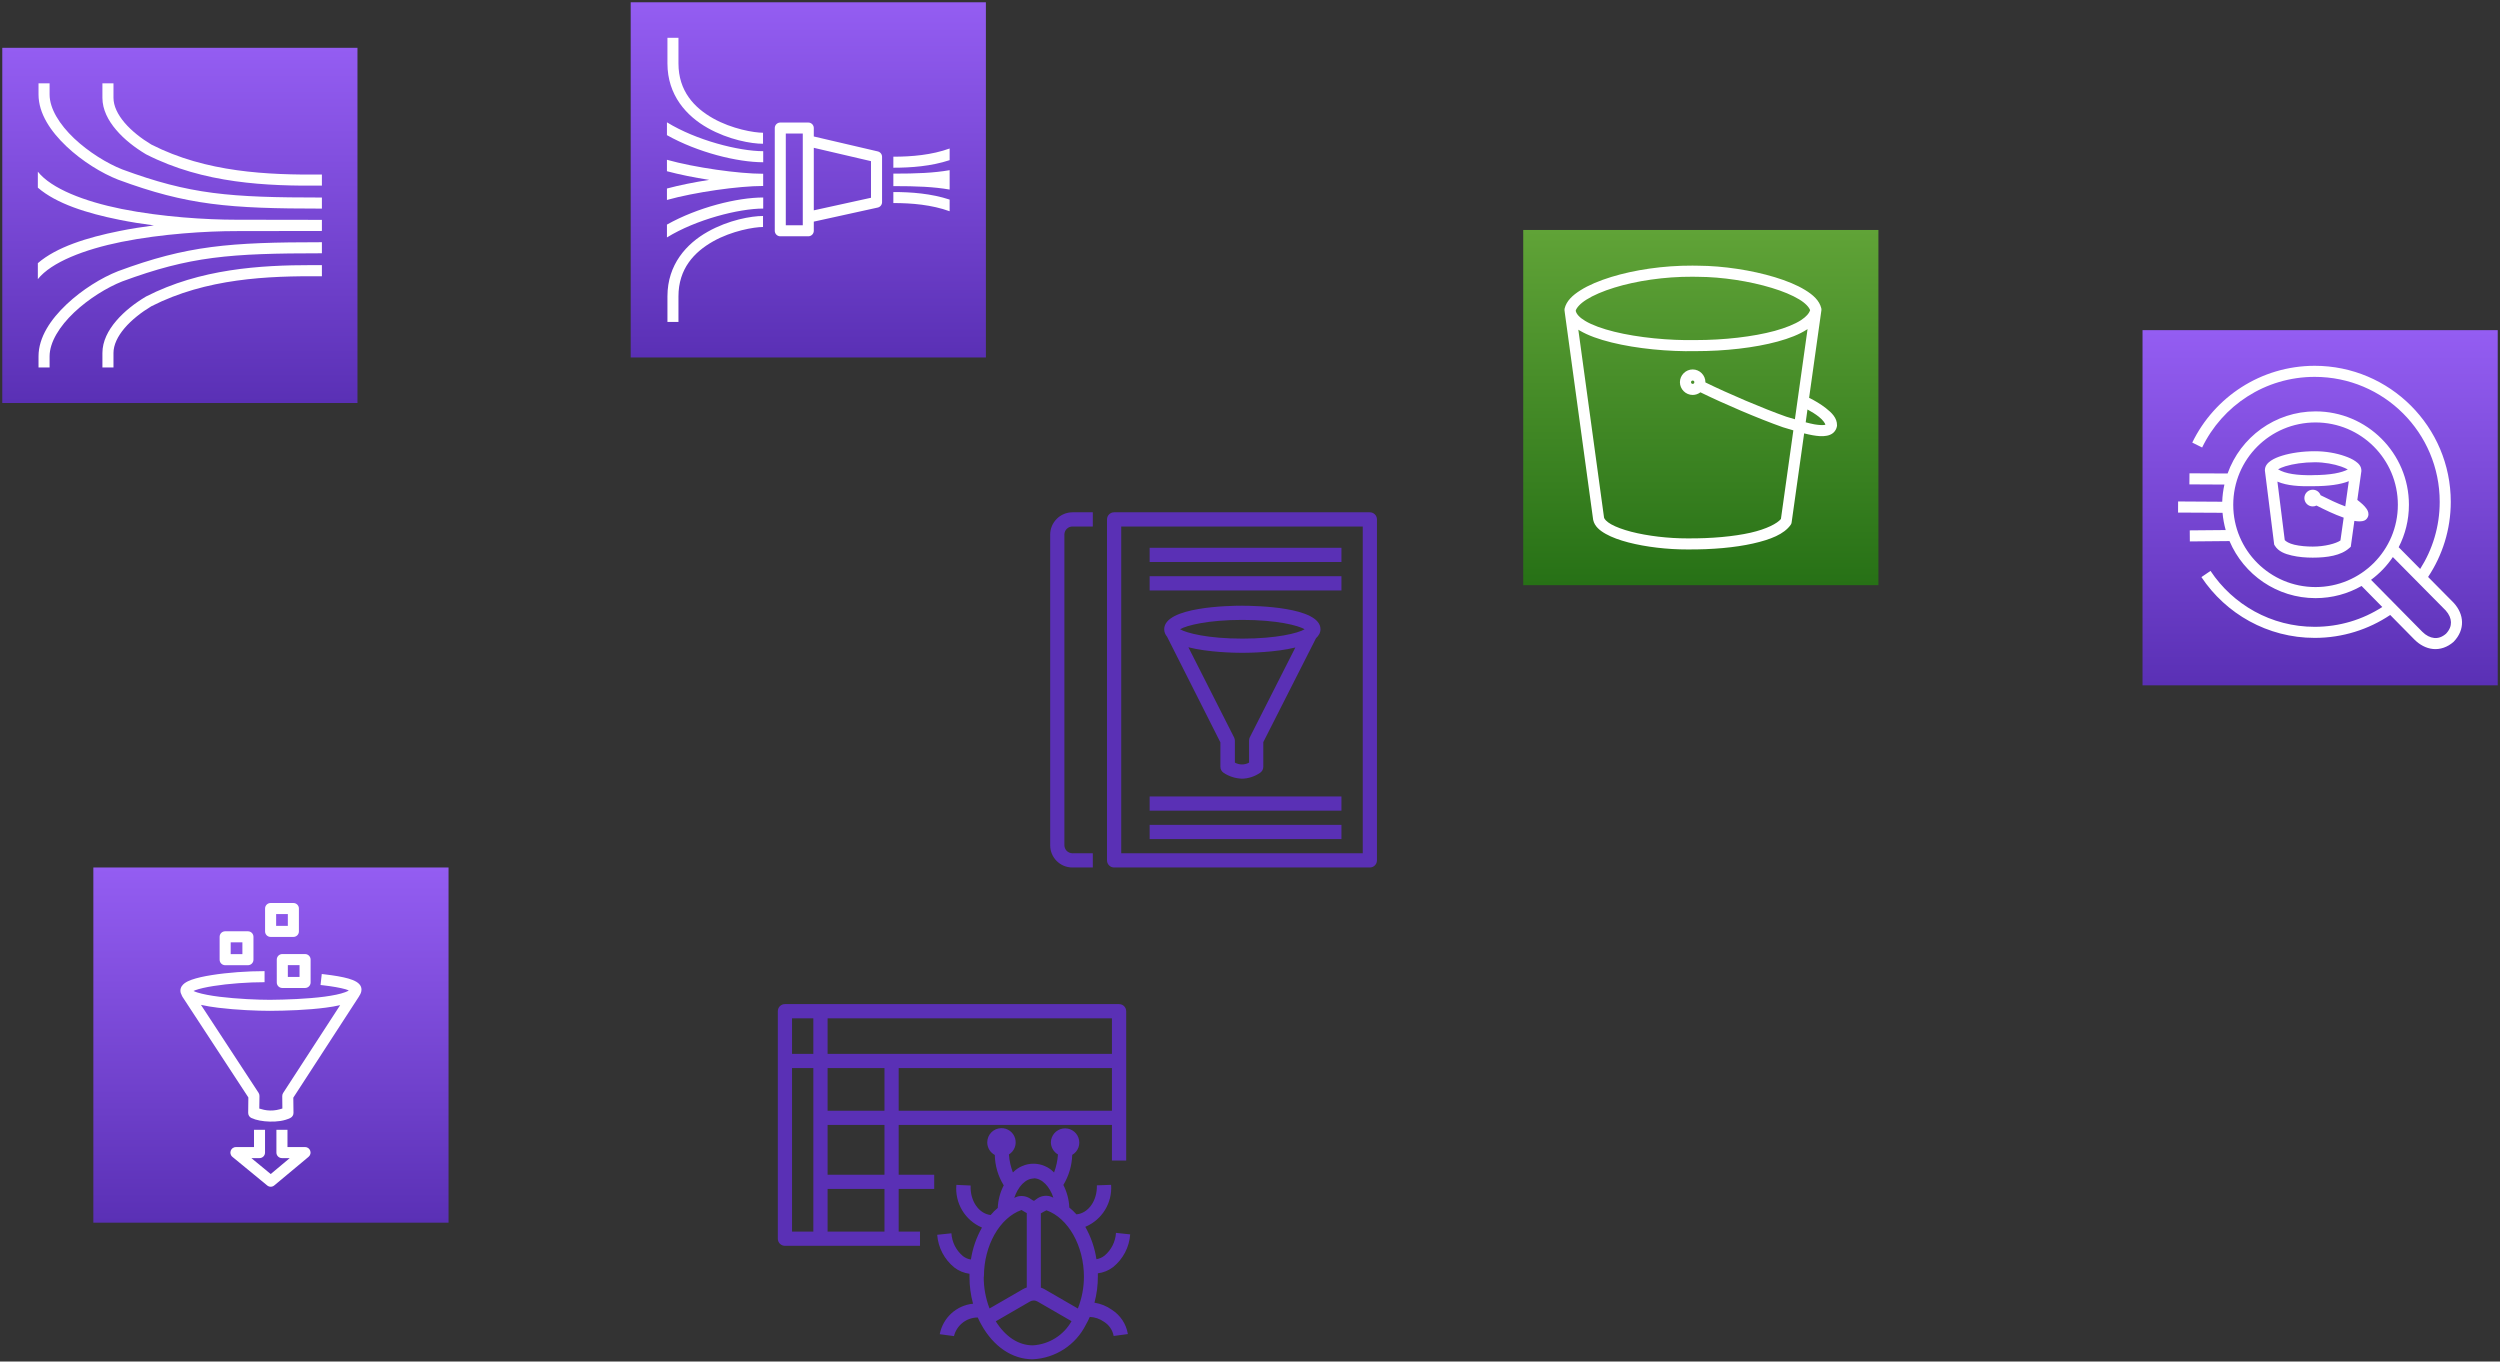 <?xml version="1.0" encoding="UTF-8"?>
<!DOCTYPE svg PUBLIC "-//W3C//DTD SVG 1.1//EN" "http://www.w3.org/Graphics/SVG/1.1/DTD/svg11.dtd">
<svg xmlns="http://www.w3.org/2000/svg" xmlns:xlink="http://www.w3.org/1999/xlink" version="1.1" width="549px" height="299px" viewBox="-0.5 -0.5 549 299" content="&lt;mxfile host=&quot;app.diagrams.net&quot; modified=&quot;2020-11-18T20:30:07.302Z&quot; agent=&quot;5.0 (Macintosh; Intel Mac OS X 10_15_7) AppleWebKit/537.36 (KHTML, like Gecko) Chrome/86.0.424.193 Safari/537.36&quot; etag=&quot;hwu2HTW9QqpI4oF14eR5&quot; version=&quot;13.10.0&quot; type=&quot;github&quot;&gt;&lt;diagram id=&quot;70PF-wJm-EOFppv9xWMp&quot; name=&quot;Page-1&quot;&gt;7ZjbjpswEIafJpddASaBXIYcuum2UqVcVL1aecGAtYZBthNIn75DMAnsQdqVSBOpSSSE/xnbw/jzcBiReVZ9lbRIf0DExMixompEFiPH8fwJHmth3wiu5zdCInnUSPZJ2PA/zIiWUbc8YqrnqAGE5kVfDCHPWah7GpUSyr5bDKI/a0ET9krYhFS8Vn/xSKeN6jveSb9nPEnbme3JtLFktHU2V6JSGkHZkchyROYSQDdnWTVnos5dm5em3+od6zEwyXL9kQ4P9+W3SlsPazfbrB1u/VbZ5ovbjLKjYmsu2ASr920GYKsFz9n8mGBrRIIYcj0HAfLgQ/C/qmcNEkkjznq2qTterJyObcElDsQhR3sOsk5TEHMhOn3GM2IFY9SVlvDMOpb48ENLRFXKIhPOjknNcdG+0ycmfoLiZvgn0BqyjsNM8KQ2aChQpaYVYlQMJwhSnQls2+YKDY6207ZNVuopqSqadMS8quMIcH2L2phVSb0T7mip3DvJFGxlyNZhHU+Azeas74WosJyi3awGBsuqd5fZPsKDm45BxrTco4vpMB4b3syGm5oVLU/0tlsw7YDbatTsl+Q48AkpPDFUfYKw8fkJm1gzQrzPEeZ4Hu7V/4YwRYahy7XdHl2edVm6JmemK4ecfbg8Geer46YAXo+y3OFgygzyJksJZvExopo+hngQkAwDDbH7Jckmb9Qk5x9S493ueldQk5JD9ocAzLb6gB2fHi9VlvwbYFcA2DPmV3E1DGN+HzFyYcKmN8Kuh7DmnhljelJQA9U0x/b7Ne3CwLUl9faoNdyjVihpKZgcqEI5L978HPdsyGDz9OHiYOt8/SHLvw==&lt;/diagram&gt;&lt;/mxfile&gt;" resource="https://app.diagrams.net/?mode=github#Hcnvg001%2Ftest%2Fmain%2Ftest.svg"><rect x="-0.5" y="-0.5" width="549" height="299" fill="#333333" stroke="none"/><defs><linearGradient x1="0%" y1="100%" x2="0%" y2="0%" id="mx-gradient-945df2-1-5a30b5-1-s-0"><stop offset="0%" style="stop-color:#5A30B5"/><stop offset="100%" style="stop-color:#945DF2"/></linearGradient><linearGradient x1="0%" y1="100%" x2="0%" y2="0%" id="mx-gradient-60a337-1-277116-1-s-0"><stop offset="0%" style="stop-color:#277116"/><stop offset="100%" style="stop-color:#60A337"/></linearGradient></defs><g><path d="M 470 72 L 548 72 L 548 150 L 470 150 Z" fill="url(#mx-gradient-945df2-1-5a30b5-1-s-0)" stroke="none" pointer-events="all"/><path d="M 507.81 79.83 C 495.99 79.83 485.76 86.72 480.92 96.69 L 483.09 97.77 C 487.52 88.59 496.92 82.26 507.81 82.26 C 522.98 82.26 535.26 94.53 535.26 109.7 C 535.26 115.13 533.68 120.19 530.97 124.44 L 526.25 119.67 C 527.69 116.87 528.5 113.7 528.5 110.35 C 528.5 99.04 519.31 89.84 507.99 89.84 C 499.09 89.84 491.5 95.54 488.68 103.48 L 480.31 103.44 L 480.29 105.87 L 487.98 105.91 C 487.71 107.13 487.54 108.39 487.5 109.68 L 477.81 109.62 L 477.8 112.06 L 487.57 112.11 C 487.68 113.41 487.92 114.68 488.26 115.9 L 480.37 115.97 L 480.39 118.4 L 489.1 118.32 C 492.22 125.68 499.51 130.85 507.99 130.85 C 511.67 130.85 515.11 129.88 518.1 128.18 L 522.65 132.8 C 518.38 135.55 513.28 137.15 507.81 137.15 C 498.25 137.15 489.84 132.27 484.93 124.87 L 482.93 126.23 C 488.28 134.27 497.43 139.58 507.81 139.58 C 513.94 139.58 519.64 137.73 524.39 134.55 L 529.72 139.96 L 529.73 139.97 C 530.87 141.1 532.27 141.87 533.8 142.02 C 535.33 142.17 536.94 141.65 538.29 140.46 L 538.33 140.42 L 538.37 140.38 C 539.58 139.12 540.2 137.6 540.16 136.09 C 540.13 134.57 539.46 133.13 538.37 131.92 L 538.35 131.9 L 532.71 126.2 C 535.85 121.47 537.69 115.8 537.69 109.7 C 537.69 93.22 524.3 79.83 507.81 79.83 Z M 507.99 92.27 C 517.99 92.27 526.07 100.35 526.07 110.35 C 526.07 120.34 517.99 128.42 507.99 128.42 C 498 128.42 489.92 120.34 489.92 110.35 C 489.92 100.35 498 92.27 507.99 92.27 Z M 507.86 98.59 C 505.15 98.59 502.62 98.96 500.67 99.56 C 499.7 99.86 498.87 100.21 498.2 100.66 C 497.53 101.12 496.87 101.76 496.87 102.76 L 496.87 102.83 L 498.91 119.08 L 499.04 119.31 C 499.84 120.62 501.28 121.14 502.78 121.49 C 504.27 121.84 505.92 121.96 507.37 121.96 L 507.38 121.96 C 510.54 121.96 513.58 121.5 515.4 119.86 L 515.73 119.57 L 515.79 119.13 L 516.52 113.89 C 516.72 113.92 516.92 113.95 517.11 113.97 C 517.5 114 517.86 114.02 518.28 113.94 C 518.49 113.9 518.73 113.84 519.01 113.64 C 519.28 113.44 519.58 113 519.61 112.56 L 519.61 112.55 L 519.61 112.54 C 519.64 111.89 519.38 111.49 519.14 111.15 C 518.9 110.81 518.62 110.53 518.33 110.25 C 517.94 109.89 517.54 109.57 517.17 109.28 L 518.06 102.95 L 518.06 102.86 C 518.06 101.85 517.41 101.25 516.77 100.8 C 516.12 100.34 515.33 99.98 514.4 99.66 C 512.56 99.01 510.22 98.59 507.86 98.59 Z M 507.86 101.01 C 509.91 101.01 512.06 101.41 513.61 101.95 C 514.21 102.16 514.71 102.39 515.08 102.6 C 513.73 103.29 511.38 103.84 507.31 103.84 L 507.3 103.84 L 507.29 103.85 C 504.05 103.9 501.36 103.56 499.76 102.56 C 500.13 102.34 500.69 102.1 501.39 101.88 C 503.03 101.38 505.38 101.01 507.86 101.01 Z M 515.3 105.17 L 514.52 110.7 C 512.68 110.02 510.98 109.19 509.1 108.25 C 508.84 107.52 508.15 107.04 507.37 107.04 C 506.36 107.04 505.54 107.86 505.54 108.88 C 505.54 109.89 506.36 110.71 507.37 110.71 C 507.66 110.71 507.94 110.65 508.2 110.52 C 510.17 111.51 512.04 112.43 514.17 113.18 L 513.46 118.19 C 512.49 118.86 510.04 119.53 507.37 119.53 C 506.06 119.53 504.55 119.41 503.33 119.12 C 502.18 118.85 501.46 118.38 501.23 118.1 L 499.62 105.26 C 501.79 106.19 504.49 106.32 507.32 106.27 C 510.93 106.27 513.47 105.89 515.3 105.17 Z M 524.97 121.83 L 536.57 133.55 C 537.35 134.42 537.71 135.31 537.73 136.14 C 537.75 136.97 537.45 137.8 536.65 138.66 C 535.73 139.45 534.89 139.68 534.04 139.6 C 533.17 139.51 532.26 139.06 531.44 138.24 L 520.18 126.83 C 522.05 125.45 523.67 123.76 524.97 121.83 Z" fill="#ffffff" stroke="none" pointer-events="all"/><path d="M 334 50 L 412 50 L 412 128 L 334 128 Z" fill="url(#mx-gradient-60a337-1-277116-1-s-0)" stroke="none" pointer-events="all"/><path d="M 371.18 57.83 C 364.72 57.8 358.36 58.78 353.34 60.32 C 350.65 61.15 348.35 62.12 346.58 63.24 C 344.81 64.35 343.49 65.6 343.09 67.25 C 343.07 67.35 343.06 67.46 343.06 67.56 L 343.06 67.56 C 343.06 67.56 343.06 67.56 343.06 67.56 C 343.06 67.6 343.06 67.65 343.07 67.69 C 343.08 67.9 343.11 68.11 343.15 68.31 L 349.35 113.6 C 349.36 113.63 349.36 113.67 349.37 113.7 C 349.68 115.08 350.79 116 352.13 116.75 C 353.48 117.51 355.18 118.12 357.1 118.62 C 360.95 119.62 365.71 120.17 370.03 120.16 C 375.56 120.2 380.52 119.74 384.44 118.86 C 388.36 117.98 391.28 116.8 392.73 114.76 C 392.85 114.6 392.92 114.42 392.94 114.23 L 395.69 94.67 C 396.32 94.83 396.95 94.97 397.56 95.08 C 398.66 95.27 399.68 95.38 400.65 95.19 C 401.14 95.1 401.62 94.93 402.05 94.58 C 402.48 94.22 402.8 93.68 402.89 93.11 C 402.9 93.05 402.91 92.99 402.91 92.93 C 402.94 91.25 401.73 90.13 400.44 89.11 C 399.32 88.24 398.01 87.46 396.78 86.86 L 399.48 67.63 C 399.5 67.48 399.49 67.32 399.45 67.17 C 399.03 65.49 397.66 64.25 395.88 63.17 C 394.1 62.08 391.83 61.16 389.28 60.38 C 384.17 58.83 377.93 57.88 372.47 57.85 L 372.47 57.85 C 372.04 57.84 371.61 57.83 371.18 57.83 Z M 371.18 60.27 C 371.59 60.27 372.01 60.28 372.42 60.29 L 372.42 60.29 C 372.43 60.29 372.44 60.29 372.45 60.29 C 377.63 60.31 383.72 61.24 388.57 62.72 C 390.99 63.45 393.1 64.33 394.61 65.25 C 396.02 66.1 396.77 66.98 397 67.61 C 396.79 68.3 396.16 69.05 394.98 69.82 C 393.63 70.69 391.63 71.5 389.24 72.16 C 384.45 73.46 378.09 74.18 371.85 74.18 C 371.84 74.18 371.83 74.18 371.82 74.18 C 366.07 74.29 359.27 73.65 354.01 72.35 C 351.38 71.7 349.12 70.88 347.62 69.98 C 346.35 69.22 345.72 68.49 345.55 67.84 L 345.53 67.7 C 345.72 67.1 346.45 66.2 347.88 65.3 C 349.38 64.35 351.51 63.43 354.05 62.65 C 358.8 61.19 364.97 60.24 371.18 60.27 Z M 396.44 71.77 L 393.66 91.57 C 393.01 91.37 392.36 91.18 391.78 91.01 C 386.61 89.18 378.98 85.92 374.01 83.48 C 374.01 83.46 374.01 83.45 374.01 83.43 C 374.01 81.9 372.75 80.63 371.21 80.63 C 369.68 80.63 368.41 81.9 368.41 83.43 C 368.41 84.97 369.68 86.23 371.21 86.23 C 371.85 86.23 372.44 86.01 372.91 85.65 C 378 88.15 385.66 91.43 390.99 93.31 C 391.01 93.32 391.03 93.32 391.05 93.33 C 391.72 93.53 392.51 93.77 393.32 94.01 L 390.59 113.47 C 389.8 114.44 387.45 115.69 383.9 116.49 C 380.23 117.31 375.42 117.77 370.04 117.73 C 370.03 117.73 370.03 117.73 370.02 117.73 C 365.91 117.74 361.3 117.2 357.71 116.27 C 355.91 115.8 354.37 115.23 353.32 114.64 C 352.26 114.05 351.81 113.45 351.75 113.18 L 346.1 71.9 C 346.19 71.96 346.28 72.01 346.37 72.07 C 348.22 73.17 350.65 74.03 353.42 74.71 C 358.97 76.08 365.89 76.73 371.86 76.61 C 378.28 76.61 384.79 75.89 389.88 74.5 C 392.42 73.81 394.62 72.95 396.3 71.86 C 396.35 71.83 396.39 71.8 396.44 71.77 Z M 371.22 83.07 C 371.43 83.07 371.58 83.22 371.58 83.43 C 371.58 83.65 371.43 83.8 371.22 83.8 C 371 83.8 370.85 83.65 370.85 83.43 C 370.85 83.22 371 83.07 371.22 83.07 Z M 396.42 89.42 C 397.31 89.9 398.21 90.46 398.93 91.03 C 399.92 91.81 400.3 92.52 400.36 92.75 C 400.31 92.77 400.31 92.78 400.2 92.81 C 399.77 92.89 398.94 92.85 397.98 92.69 C 397.37 92.58 396.71 92.42 396.03 92.24 Z" fill="#ffffff" stroke="none" pointer-events="all"/><rect x="230" y="112" width="72" height="78" fill="none" stroke="none" pointer-events="all"/><path d="M 235.02 112 C 232.32 112.01 230.13 114.2 230.12 116.9 L 230.12 185.13 C 230.12 187.82 232.3 190 234.99 190 L 239.48 190 L 239.48 186.88 L 235.02 186.88 C 234.55 186.88 234.09 186.69 233.76 186.36 C 233.43 186.03 233.24 185.57 233.24 185.1 L 233.24 116.88 C 233.25 115.91 234.03 115.13 235 115.12 L 239.48 115.12 L 239.48 112 Z M 244.16 112 C 243.3 112 242.6 112.7 242.6 113.56 L 242.6 188.44 C 242.6 189.3 243.3 190 244.16 190 L 300.32 190 C 301.18 190 301.88 189.3 301.88 188.44 L 301.88 113.56 C 301.88 112.7 301.18 112 300.32 112 Z M 245.72 115.12 L 298.76 115.12 L 298.76 186.88 L 245.72 186.88 Z M 251.96 119.8 L 251.96 122.92 L 294.08 122.92 L 294.08 119.8 Z M 251.96 126.04 L 251.96 129.16 L 294.08 129.16 L 294.08 126.04 Z M 272.32 132.51 C 269.42 132.51 255.16 132.75 255.16 137.68 C 255.16 138.3 255.39 138.85 255.79 139.33 L 267.5 162.53 L 267.5 167.91 C 267.5 168.44 267.77 168.93 268.22 169.22 C 269.41 170.01 270.81 170.45 272.24 170.5 C 273.67 170.47 275.06 170.01 276.24 169.19 C 276.66 168.9 276.92 168.42 276.92 167.91 L 276.92 162.47 L 288.49 139.66 C 289.09 139.1 289.48 138.45 289.48 137.68 C 289.48 132.77 275.22 132.52 272.32 132.52 Z M 272.32 135.63 C 279.89 135.63 284.58 136.85 285.99 137.68 L 285.99 137.69 C 284.58 138.53 279.87 139.74 272.32 139.74 C 264.75 139.74 260.05 138.52 258.64 137.68 C 260.05 136.85 264.74 135.63 272.32 135.63 Z M 260.47 141.64 C 264.85 142.76 270.62 142.86 272.32 142.86 C 273.99 142.86 279.6 142.76 283.96 141.69 L 273.97 161.39 C 273.86 161.61 273.8 161.85 273.8 162.09 L 273.8 166.97 C 272.83 167.51 271.65 167.51 270.68 166.97 L 270.68 162.15 C 270.68 161.91 270.62 161.67 270.51 161.45 Z M 251.96 174.4 L 251.96 177.52 L 294.08 177.52 L 294.08 174.4 Z M 251.96 180.64 L 251.96 183.76 L 294.08 183.76 L 294.08 180.64 Z" fill="#5a30b5" stroke="none" pointer-events="all"/><path d="M 20 190 L 98 190 L 98 268 L 20 268 Z" fill="url(#mx-gradient-945df2-1-5a30b5-1-s-0)" stroke="none" pointer-events="all"/><path d="M 58.93 197.8 C 58.25 197.8 57.71 198.34 57.71 199.01 L 57.71 204.04 C 57.71 204.71 58.25 205.25 58.93 205.25 L 63.92 205.25 C 64.6 205.25 65.14 204.71 65.14 204.04 L 65.14 199.01 C 65.14 198.34 64.6 197.8 63.92 197.8 Z M 60.14 200.23 L 62.71 200.23 L 62.71 202.82 L 60.14 202.82 Z M 48.95 204.01 C 48.28 204.01 47.73 204.55 47.73 205.22 L 47.73 210.25 C 47.73 210.92 48.28 211.46 48.95 211.46 L 53.94 211.46 C 54.62 211.46 55.16 210.92 55.16 210.25 L 55.16 205.22 C 55.16 204.55 54.62 204.01 53.94 204.01 Z M 50.16 206.44 L 52.73 206.44 L 52.73 209.03 L 50.16 209.03 Z M 61.49 209.01 C 60.82 209.01 60.28 209.56 60.28 210.23 L 60.28 215.25 C 60.28 215.92 60.82 216.46 61.49 216.46 L 66.5 216.46 C 67.17 216.46 67.71 215.92 67.71 215.25 L 67.71 210.23 C 67.71 209.56 67.17 209.01 66.5 209.01 Z M 62.71 211.44 L 65.28 211.44 L 65.28 214.04 L 62.71 214.04 Z M 57.6 212.76 C 53.82 212.76 49.47 213.07 45.99 213.63 C 44.25 213.9 42.75 214.24 41.58 214.65 C 40.99 214.86 40.5 215.09 40.05 215.41 C 39.61 215.74 39.12 216.27 39.12 217.04 C 39.12 217.42 39.23 217.74 39.4 218.03 L 39.43 218.12 C 39.46 218.21 39.5 218.3 39.56 218.38 L 54.04 240.5 L 54 243.89 C 54 244.37 54.27 244.8 54.7 245.01 C 55.78 245.51 57.2 245.76 58.74 245.8 C 60.28 245.84 61.91 245.67 63.27 245 C 63.69 244.79 63.96 244.36 63.95 243.89 L 63.91 240.55 L 78.3 218.38 C 78.34 218.32 78.37 218.26 78.4 218.2 L 78.41 218.18 C 78.68 217.79 78.88 217.33 78.88 216.81 C 78.88 215.94 78.27 215.41 77.77 215.11 C 77.26 214.8 76.69 214.59 76.01 214.39 C 74.64 214 72.86 213.71 70.82 213.47 C 70.61 213.44 70.39 213.42 70.16 213.39 L 69.89 215.81 C 70.11 215.83 70.32 215.85 70.54 215.88 C 72.5 216.11 74.21 216.41 75.34 216.73 C 75.69 216.83 75.91 216.93 76.1 217.01 C 75.9 217.13 75.63 217.27 75.29 217.39 C 74.24 217.79 72.6 218.12 70.74 218.37 C 67 218.86 62.31 219.03 58.78 219.06 C 56.17 219.06 51.58 218.87 47.71 218.39 C 45.78 218.15 44.02 217.82 42.84 217.45 C 42.49 217.34 42.21 217.22 41.99 217.12 C 42.09 217.06 42.22 217 42.4 216.94 C 43.31 216.61 44.72 216.29 46.37 216.03 C 49.68 215.5 53.96 215.19 57.6 215.19 L 57.6 215.19 L 57.6 212.76 Z M 43.63 220.17 C 44.77 220.43 46.05 220.63 47.41 220.8 C 51.43 221.3 56.06 221.48 58.78 221.48 C 58.78 221.48 58.79 221.48 58.79 221.48 C 62.38 221.46 67.13 221.3 71.05 220.78 C 72.19 220.63 73.25 220.45 74.2 220.23 L 61.67 239.53 C 61.54 239.73 61.48 239.97 61.48 240.21 L 61.51 242.93 C 60.73 243.18 59.83 243.4 58.81 243.37 C 57.82 243.35 57.08 243.13 56.44 242.94 L 56.48 240.16 C 56.48 239.92 56.41 239.68 56.28 239.48 Z M 55.28 247.61 L 55.28 251.4 L 51.31 251.4 C 50.17 251.4 49.66 252.82 50.54 253.55 L 58.18 259.83 C 58.63 260.2 59.28 260.2 59.73 259.82 L 67.26 253.54 C 68.13 252.81 67.62 251.4 66.49 251.39 L 62.63 251.39 L 62.63 247.61 L 60.2 247.61 L 60.2 252.61 C 60.2 253.28 60.75 253.82 61.42 253.82 L 63.13 253.82 L 58.95 257.32 L 54.7 253.82 L 56.49 253.82 C 57.16 253.82 57.7 253.28 57.7 252.61 L 57.7 247.61 Z" fill="#ffffff" stroke="none" pointer-events="all"/><path d="M 0 10 L 78 10 L 78 88 L 0 88 Z" fill="url(#mx-gradient-945df2-1-5a30b5-1-s-0)" stroke="none" pointer-events="all"/><path d="M 7.96 17.8 L 7.96 20.25 C 7.96 24.45 10.65 28.38 14.1 31.65 C 17.55 34.91 21.81 37.53 25.45 38.96 L 25.47 38.97 L 25.48 38.97 C 40.62 44.57 49.78 45.31 70.19 45.31 L 70.19 42.88 C 49.84 42.88 41.24 42.2 26.34 36.7 C 23.04 35.4 18.95 32.89 15.77 29.88 C 12.59 26.86 10.39 23.37 10.39 20.25 L 10.39 17.8 Z M 21.99 17.8 L 21.99 20.98 C 21.99 23.56 23.24 25.96 25.02 28.04 C 26.79 30.12 29.12 31.92 31.51 33.35 L 31.55 33.37 L 31.58 33.39 C 44.26 39.87 58.2 40.37 70.19 40.26 L 70.19 37.83 C 58.3 37.93 44.79 37.39 32.73 31.24 C 30.53 29.92 28.4 28.25 26.87 26.46 C 25.33 24.65 24.42 22.76 24.42 20.98 L 24.42 20.98 L 24.42 17.8 Z M 7.81 37.2 L 7.81 40.71 C 11.9 44.24 18.57 46.33 25.69 47.76 C 28.19 48.27 30.76 48.67 33.3 49 C 30.76 49.33 28.19 49.73 25.69 50.24 C 18.57 51.67 11.9 53.76 7.81 57.29 L 7.81 60.8 C 10.78 57.07 18.02 54.27 26.17 52.62 C 35.08 50.83 44.98 50.25 51.32 50.25 L 51.32 50.25 L 70.19 50.22 L 70.19 50.22 L 70.19 49 L 70.19 47.78 L 70.19 47.78 L 51.32 47.75 L 51.32 47.75 C 44.98 47.75 35.08 47.17 26.17 45.38 C 18.02 43.73 10.78 40.93 7.81 37.2 Z M 70.19 52.69 C 49.78 52.69 40.62 53.43 25.48 59.03 L 25.47 59.03 L 25.45 59.04 C 21.81 60.47 17.55 63.09 14.1 66.35 C 10.65 69.62 7.96 73.54 7.96 77.75 L 7.96 80.2 L 10.39 80.2 L 10.39 77.75 C 10.39 74.63 12.59 71.14 15.77 68.12 C 18.95 65.11 23.04 62.6 26.34 61.3 C 41.24 55.8 49.84 55.12 70.19 55.12 Z M 68.03 57.72 C 56.56 57.72 43.47 58.53 31.58 64.61 L 31.55 64.63 L 31.51 64.65 C 29.12 66.08 26.79 67.88 25.02 69.96 C 23.24 72.04 21.99 74.44 21.99 77.02 L 21.99 80.2 L 24.42 80.2 L 24.42 77.02 L 24.42 77.02 C 24.42 75.24 25.33 73.35 26.87 71.54 C 28.4 69.75 30.53 68.08 32.73 66.76 C 44.79 60.61 58.3 60.07 70.19 60.17 L 70.19 57.73 C 69.44 57.73 68.79 57.73 68.03 57.73 Z" fill="#ffffff" stroke="none" pointer-events="all"/><path d="M 138 0 L 216 0 L 216 78 L 138 78 Z" fill="url(#mx-gradient-945df2-1-5a30b5-1-s-0)" stroke="none" pointer-events="all"/><path d="M 146.07 7.8 L 146.07 13.42 C 146.07 20.44 150.28 25 154.9 27.6 C 159.52 30.21 164.52 31.07 167.06 31.07 L 167.06 28.65 C 165.13 28.65 160.23 27.83 156.09 25.49 C 151.94 23.15 148.49 19.49 148.49 13.42 L 148.49 7.8 Z M 145.96 26.36 L 145.96 29.18 C 152.73 32.98 161.43 35.13 167.1 35.13 L 167.1 32.7 C 161.75 32.7 152.38 30.31 145.96 26.36 Z M 170.85 26.41 C 170.18 26.41 169.64 26.95 169.64 27.62 L 169.64 50.18 C 169.64 50.85 170.18 51.39 170.85 51.39 L 177 51.39 C 177.67 51.39 178.21 50.85 178.21 50.18 L 178.21 48.17 L 192.25 45.08 C 192.8 44.96 193.2 44.47 193.2 43.9 L 193.2 33.93 C 193.2 33.37 192.81 32.88 192.26 32.75 L 178.21 29.47 L 178.21 27.62 C 178.21 26.95 177.67 26.41 177 26.41 Z M 172.06 28.83 L 175.79 28.83 L 175.79 48.97 L 172.06 48.97 Z M 178.21 31.96 L 190.77 34.89 L 190.77 42.93 L 178.21 45.69 Z M 208.04 32.11 C 204.11 33.53 199.75 33.91 195.68 33.91 L 195.68 36.33 C 199.63 36.33 203.95 36.01 208.04 34.67 Z M 145.96 34.59 L 145.96 37.1 C 148.72 37.84 151.97 38.49 155.24 39 C 151.97 39.51 148.72 40.16 145.96 40.9 L 145.96 43.41 C 152.08 41.7 161.68 40.34 167.09 40.34 L 167.09 37.66 C 161.68 37.66 152.08 36.3 145.96 34.59 Z M 208.04 36.87 C 204.55 37.48 200.83 37.63 195.68 37.63 L 195.68 40.05 L 195.68 40.37 C 200.83 40.37 204.55 40.52 208.04 41.13 C 208.04 39.71 208.04 38.29 208.04 36.87 Z M 195.68 41.67 L 195.68 44.09 C 199.75 44.09 204.11 44.47 208.04 45.89 L 208.04 43.33 C 203.95 41.99 199.63 41.67 195.68 41.67 Z M 167.1 42.87 C 161.43 42.87 152.73 45.02 145.96 48.82 L 145.96 51.64 C 152.38 47.69 161.75 45.3 167.1 45.3 Z M 167.06 46.93 C 164.52 46.93 159.52 47.79 154.9 50.4 C 150.28 53 146.07 57.56 146.07 64.58 L 146.07 70.2 L 148.49 70.2 L 148.49 64.58 C 148.49 58.51 151.94 54.85 156.09 52.51 C 160.23 50.17 165.13 49.35 167.06 49.35 Z" fill="#ffffff" stroke="none" pointer-events="all"/><rect x="170" y="220" width="78" height="78" fill="none" stroke="none" pointer-events="all"/><path d="M 171.87 220 C 171.45 220 171.06 220.16 170.76 220.46 C 170.47 220.75 170.31 221.15 170.31 221.56 L 170.31 271.52 C 170.31 271.93 170.47 272.33 170.76 272.62 C 171.06 272.92 171.45 273.08 171.87 273.08 L 201.53 273.08 L 201.53 269.96 L 196.85 269.96 L 196.85 260.59 L 204.65 260.59 L 204.65 257.47 L 196.85 257.47 L 196.85 246.54 L 243.68 246.54 L 243.68 254.35 L 246.81 254.35 L 246.81 221.56 C 246.81 220.7 246.11 220 245.25 220 Z M 173.43 223.12 L 178.11 223.12 L 178.11 230.93 L 173.43 230.93 Z M 181.24 223.12 L 243.68 223.12 L 243.68 230.93 L 181.24 230.93 Z M 173.43 234.05 L 178.11 234.05 L 178.11 269.96 L 173.43 269.96 Z M 181.24 234.05 L 193.73 234.05 L 193.73 243.42 L 181.24 243.42 Z M 196.85 234.05 L 243.68 234.05 L 243.68 243.42 L 196.85 243.42 Z M 181.24 246.54 L 193.73 246.54 L 193.73 257.47 L 181.24 257.47 Z M 219.39 247.24 C 217.68 247.26 216.3 248.65 216.3 250.36 C 216.3 251.52 216.93 252.59 217.96 253.13 C 218 255.49 218.68 257.79 219.92 259.8 C 219.13 261.34 218.68 263.03 218.61 264.76 C 218.04 265.23 217.52 265.76 217.05 266.32 C 214.46 266.04 212.49 263.2 212.65 259.84 L 209.52 259.7 C 209.16 263.71 211.43 267.5 215.14 269.07 C 213.91 271.24 213.09 273.62 212.71 276.09 C 212.07 276 211.47 275.74 210.96 275.34 C 209.47 274.09 208.55 272.28 208.43 270.33 L 205.31 270.66 C 205.52 273.47 206.88 276.07 209.07 277.84 C 210.04 278.59 211.19 279.06 212.4 279.22 L 212.4 279.86 C 212.39 281.86 212.65 283.86 213.18 285.79 C 209.53 286.16 206.56 288.88 205.87 292.49 L 208.99 292.91 C 209.59 290.51 211.75 288.82 214.22 288.82 C 214.46 289.36 214.72 289.91 215 290.38 C 217.67 295.22 221.79 298 226.29 298 C 231.28 297.76 235.74 294.85 237.97 290.38 C 238.29 289.84 238.57 289.27 238.81 288.69 C 239.93 288.74 241.02 289.11 241.93 289.76 C 243.05 290.45 243.82 291.58 244.06 292.88 L 247.18 292.46 C 246.82 290.26 245.54 288.33 243.67 287.13 C 242.53 286.32 241.22 285.78 239.84 285.57 C 240.35 283.68 240.6 281.72 240.59 279.76 L 240.59 279.12 C 241.81 278.97 242.96 278.5 243.94 277.75 C 246.13 275.98 247.49 273.38 247.69 270.57 L 244.57 270.24 C 244.45 272.19 243.54 274 242.04 275.25 C 241.53 275.65 240.92 275.91 240.28 276.02 C 239.9 273.52 239.07 271.11 237.83 268.91 C 241.51 267.38 243.79 263.66 243.5 259.69 L 240.37 259.8 C 240.48 263.14 238.49 265.96 235.88 266.17 C 235.4 265.63 234.88 265.13 234.32 264.68 C 234.25 262.95 233.8 261.25 233.01 259.72 C 234.22 257.72 234.89 255.45 234.96 253.11 C 236.26 252.36 236.84 250.78 236.33 249.36 C 235.83 247.94 234.37 247.08 232.88 247.33 C 231.39 247.58 230.3 248.85 230.27 250.36 C 230.29 251.46 230.88 252.47 231.83 253.02 C 231.74 254.38 231.45 255.71 230.97 256.98 C 229.8 255.75 228.16 255.05 226.45 255.05 C 224.75 255.05 223.11 255.75 221.93 256.98 C 221.45 255.71 221.15 254.38 221.06 253.02 C 222.26 252.28 222.81 250.84 222.42 249.49 C 222.03 248.14 220.79 247.22 219.39 247.24 Z M 226.5 258.25 C 228.32 258.25 230.04 260.08 230.82 262.51 C 230.55 262.38 230.28 262.27 229.99 262.18 C 228.97 261.95 227.89 262.19 227.07 262.85 C 226.89 262.96 226.72 263.08 226.56 263.21 C 226.33 263.11 226.12 262.99 225.92 262.85 C 225.1 262.23 224.05 262 223.04 262.23 C 222.76 262.32 222.49 262.43 222.23 262.56 C 223.04 260.12 224.68 258.3 226.51 258.3 Z M 181.24 260.59 L 193.73 260.59 L 193.73 269.96 L 181.24 269.96 Z M 223.82 265.21 L 224.31 265.51 C 224.51 265.63 224.73 265.77 224.98 265.9 L 224.98 282.23 C 224.69 282.32 224.4 282.45 224.14 282.6 L 216.8 286.84 C 215.94 284.61 215.51 282.24 215.53 279.86 L 215.57 279.81 C 215.57 273 219.03 266.92 223.83 265.21 Z M 229.29 265.28 C 234.08 266.98 237.53 273.08 237.53 279.87 C 237.53 282.26 237.08 284.62 236.2 286.84 L 236.2 286.85 L 228.91 282.63 C 228.65 282.48 228.37 282.35 228.07 282.26 L 228.07 265.96 L 228.76 265.56 Z M 226.46 285.09 C 226.77 285.08 227.08 285.16 227.35 285.32 L 234.81 289.63 C 233.07 292.73 229.86 294.73 226.31 294.94 C 223.18 294.94 220.3 293.06 218.17 289.66 L 225.67 285.32 C 225.91 285.18 226.18 285.1 226.46 285.09 Z" fill="#5a30b5" stroke="none" pointer-events="all"/></g></svg>